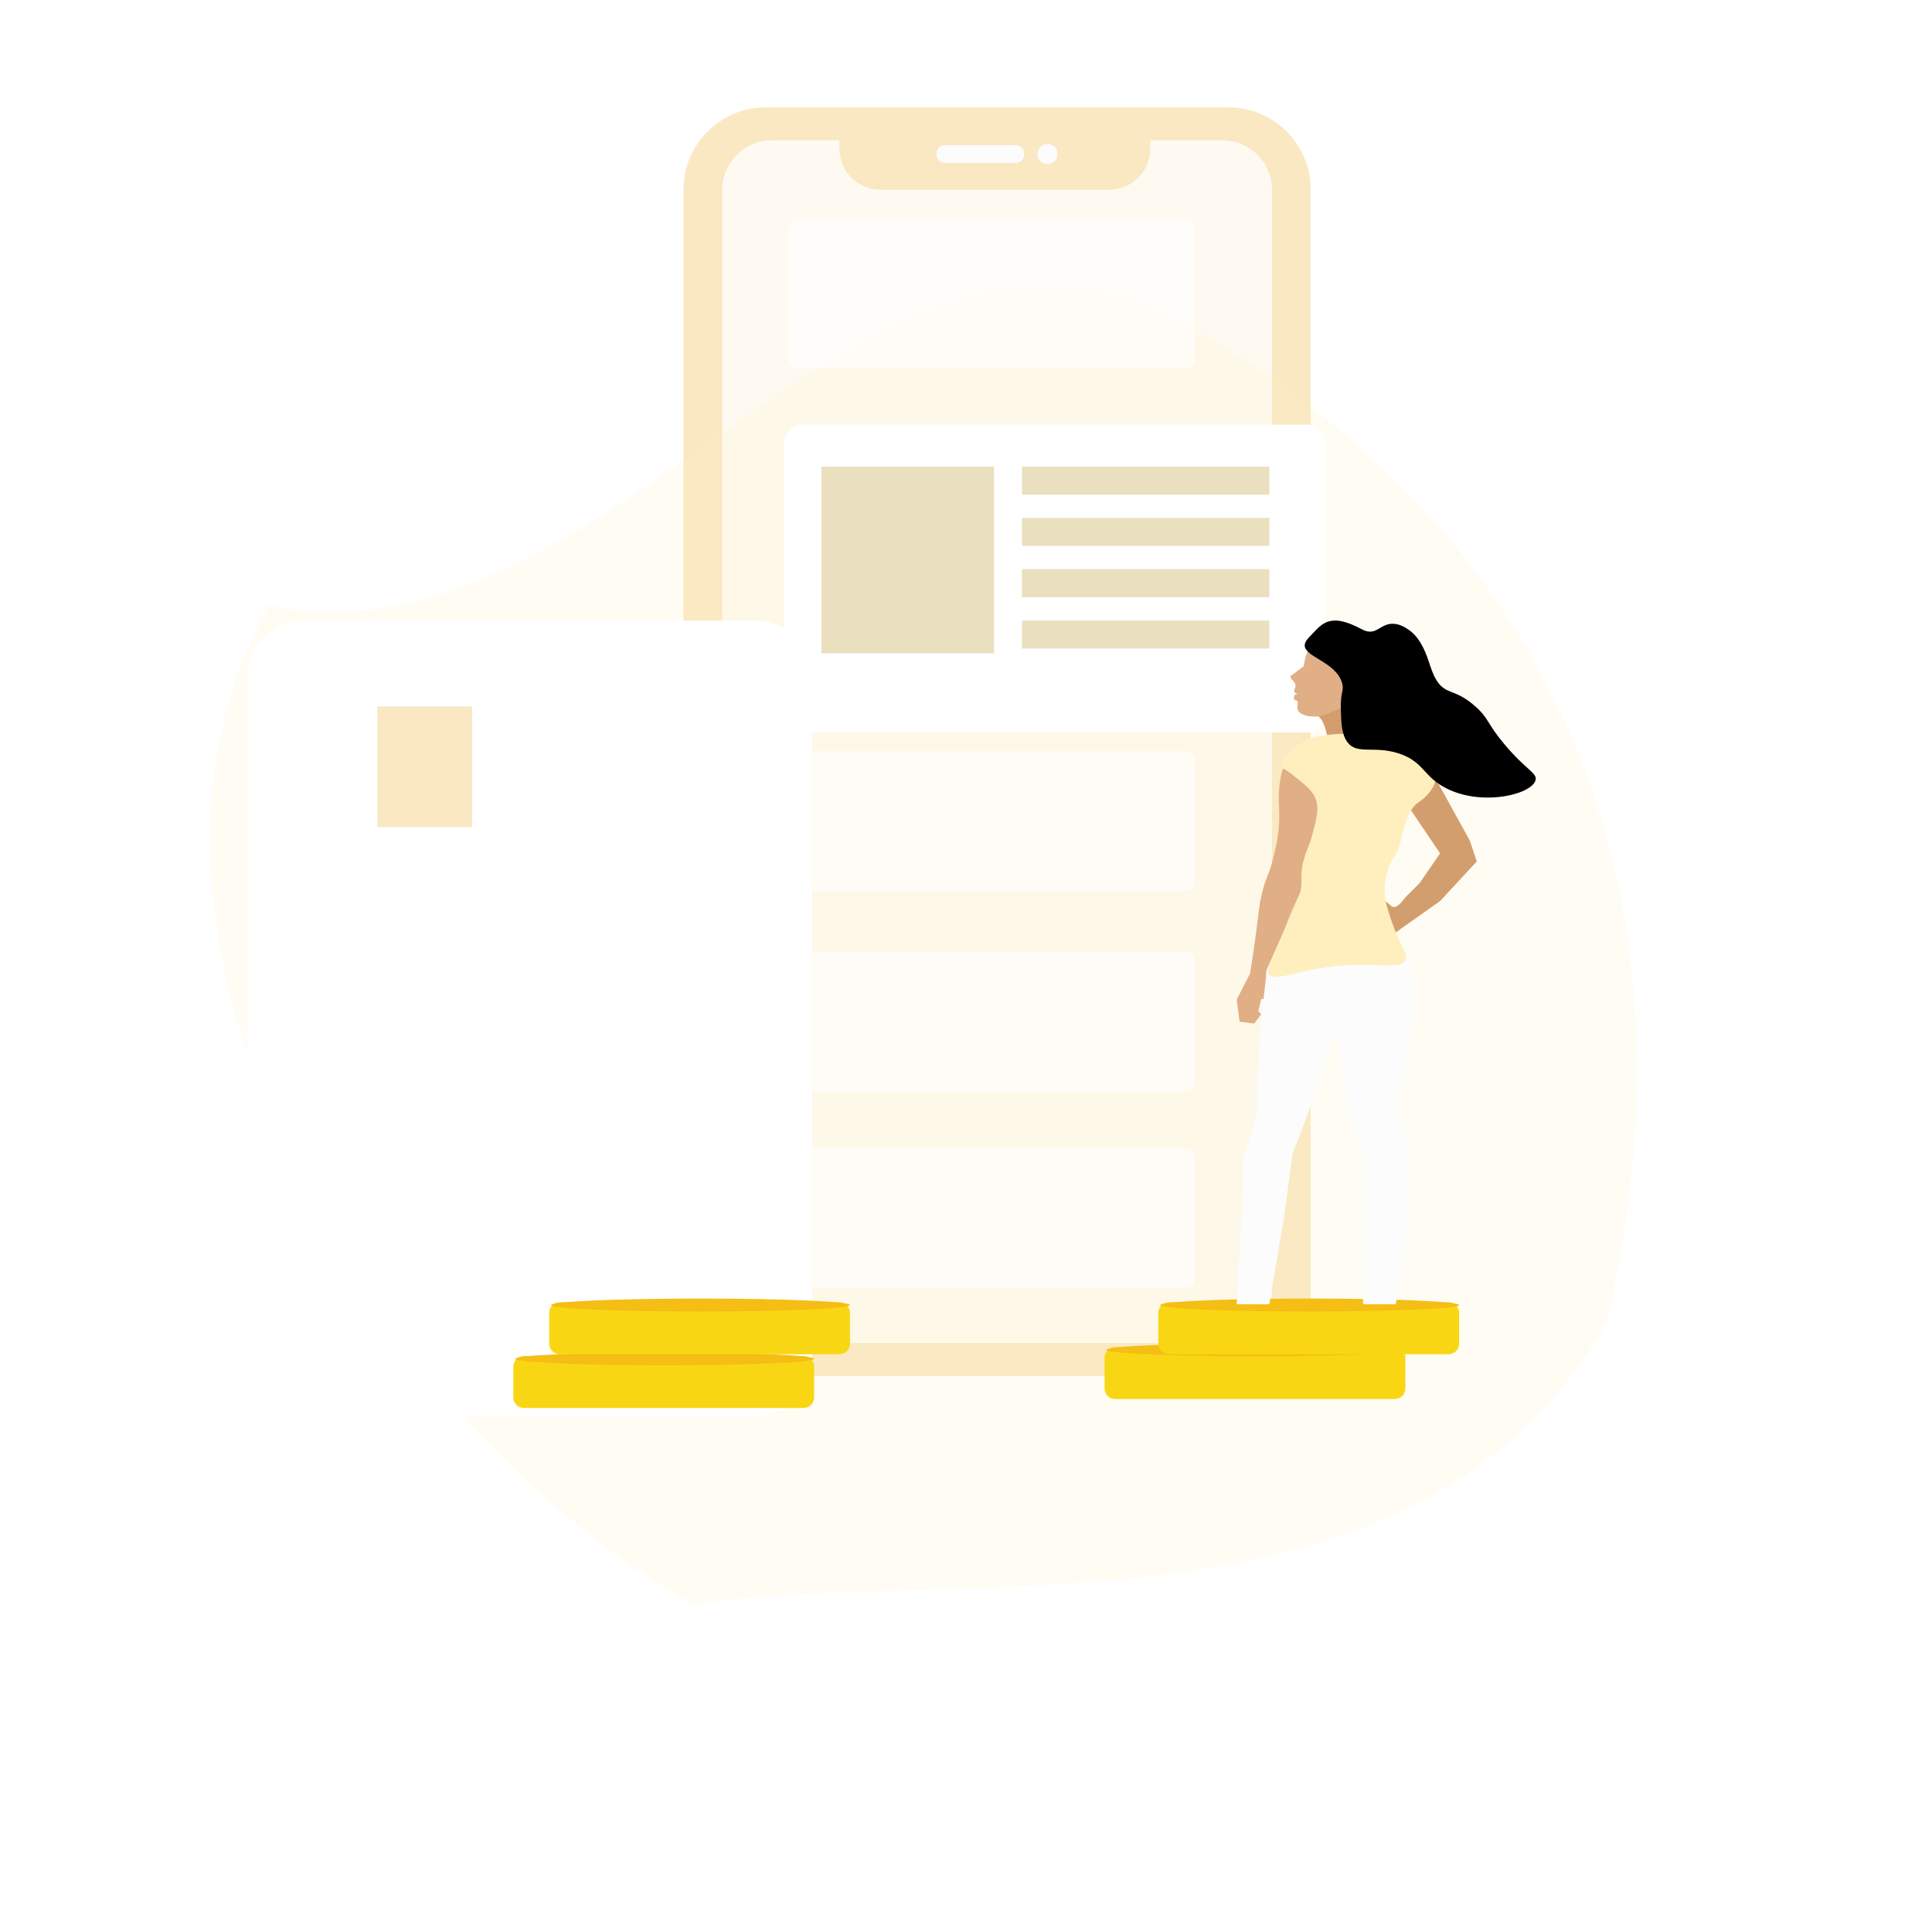<svg width="414" height="413" viewBox="0 0 414 413" fill="none" xmlns="http://www.w3.org/2000/svg">
<path d="M263.173 23H164.15C154.387 23 146.473 30.88 146.473 40.6V277.323C146.473 287.043 154.387 294.923 164.15 294.923H263.173C272.935 294.923 280.849 287.043 280.849 277.323V40.6C280.849 30.88 272.935 23 263.173 23Z" fill="#F9E8C2"/>
<path d="M261.899 30.064H246.485V31.91C246.485 33.059 246.258 34.197 245.816 35.259C245.374 36.32 244.726 37.285 243.91 38.097C243.094 38.91 242.125 39.554 241.058 39.993C239.992 40.433 238.849 40.659 237.694 40.658H188.673C187.519 40.659 186.376 40.433 185.309 39.993C184.243 39.554 183.273 38.91 182.457 38.097C181.641 37.285 180.993 36.32 180.551 35.259C180.109 34.197 179.882 33.059 179.882 31.91V30.064H165.452C162.621 30.064 159.907 31.183 157.905 33.176C155.904 35.169 154.78 37.871 154.78 40.69V277.214C154.78 280.032 155.904 282.735 157.905 284.728C159.907 286.72 162.621 287.84 165.452 287.84H261.899C264.73 287.84 267.444 286.72 269.446 284.728C271.447 282.735 272.571 280.032 272.571 277.214V40.708C272.574 39.311 272.3 37.927 271.764 36.636C271.229 35.344 270.443 34.171 269.452 33.182C268.461 32.194 267.284 31.409 265.988 30.874C264.692 30.339 263.302 30.064 261.899 30.064Z" fill="white" fill-opacity="0.78"/>
<path d="M217.714 31.12H202.459C201.49 31.12 200.704 31.902 200.704 32.867V33.164C200.704 34.129 201.49 34.911 202.459 34.911H217.714C218.683 34.911 219.469 34.129 219.469 33.164V32.867C219.469 31.902 218.683 31.12 217.714 31.12Z" fill="#FCFCFC"/>
<path d="M224.47 35.165C225.664 35.165 226.632 34.201 226.632 33.011C226.632 31.822 225.664 30.858 224.47 30.858C223.275 30.858 222.307 31.822 222.307 33.011C222.307 34.201 223.275 35.165 224.47 35.165Z" fill="#FCFCFC"/>
<path d="M253.406 69.003C321.374 107.113 368.392 176.998 344.378 283.219C318.229 329.854 267.089 337.7 218.989 339.964C193.213 341.177 168.311 340.787 148.594 343.905C80.626 305.795 17.462 201.315 57.622 129.689C131.984 144.545 185.438 30.894 253.406 69.003Z" fill="#FEEDC7" fill-opacity="0.19"/>
<g filter="url(#filter0_d)">
<path d="M65.267 299.597H161.733C168.51 299.597 174 294.107 174 287.33V141.267C174 134.49 168.51 129 161.733 129H65.267C58.494 129 53 134.49 53 141.267V287.334C53 294.107 58.494 299.597 65.267 299.597Z" fill="white"/>
<path d="M80.841 147.418H101.144V173.291H80.841V147.418Z" fill="#F9E8C2"/>
</g>
<path d="M172.187 301.768H112.268C111.015 301.768 110 300.753 110 299.5V292.895C110 291.642 111.015 290.627 112.268 290.627H172.187C173.44 290.627 174.455 291.642 174.455 292.895V299.5C174.455 300.753 173.44 301.768 172.187 301.768Z" fill="#F9D613"/>
<path d="M142.426 292.617C160.115 292.617 174.455 291.993 174.455 291.224C174.455 290.455 160.115 289.832 142.426 289.832C124.737 289.832 110.398 290.455 110.398 291.224C110.398 291.993 124.737 292.617 142.426 292.617Z" fill="#F4BE14"/>
<path d="M298.884 299.848H238.965C237.712 299.848 236.697 298.834 236.697 297.58V290.976C236.697 289.722 237.712 288.708 238.965 288.708H298.884C300.137 288.708 301.152 289.722 301.152 290.976V297.58C301.152 298.834 300.137 299.848 298.884 299.848Z" fill="#F9D613"/>
<path d="M269.124 290.697C286.812 290.697 301.152 290.074 301.152 289.305C301.152 288.536 286.812 287.912 269.124 287.912C251.435 287.912 237.095 288.536 237.095 289.305C237.095 290.074 251.435 290.697 269.124 290.697Z" fill="#F4BE14"/>
<path d="M179.866 290.249H119.947C118.693 290.249 117.679 289.235 117.679 287.982V281.377C117.679 280.124 118.693 279.109 119.947 279.109H179.866C181.119 279.109 182.133 280.124 182.133 281.377V287.982C182.133 289.235 181.119 290.249 179.866 290.249Z" fill="#F9D613"/>
<path d="M150.105 281.099C167.794 281.099 182.133 280.475 182.133 279.706C182.133 278.937 167.794 278.313 150.105 278.313C132.416 278.313 118.076 278.937 118.076 279.706C118.076 280.475 132.416 281.099 150.105 281.099Z" fill="#F4BE14"/>
<path d="M310.402 290.249H250.483C249.23 290.249 248.215 289.235 248.215 287.982V281.377C248.215 280.124 249.23 279.109 250.483 279.109H310.402C311.655 279.109 312.67 280.124 312.67 281.377V287.982C312.67 289.235 311.655 290.249 310.402 290.249Z" fill="#F9D613"/>
<path d="M280.641 281.099C298.33 281.099 312.67 280.475 312.67 279.706C312.67 278.937 298.33 278.313 280.641 278.313C262.953 278.313 248.613 278.937 248.613 279.706C248.613 280.475 262.953 281.099 280.641 281.099Z" fill="#F4BE14"/>
<g filter="url(#filter1_d)">
<rect x="168.01" y="87" width="116" height="66" rx="4" fill="white"/>
</g>
<rect x="169.01" y="161" width="87" height="30" rx="2" fill="white" fill-opacity="0.62"/>
<rect x="169.01" y="47" width="87" height="32" rx="2" fill="white" fill-opacity="0.62"/>
<rect x="169.01" y="204" width="87" height="30" rx="2" fill="white" fill-opacity="0.62"/>
<rect x="169.01" y="246" width="87" height="30" rx="2" fill="white" fill-opacity="0.62"/>
<path d="M307.583 166.782L314.953 180.141L316.451 184.637L308.584 193.131L300.09 199.126L297.344 201.122L294.598 190.76C295.309 191.519 297.235 193.548 298.221 194.255C298.264 194.288 298.349 194.345 298.473 194.378C299.374 194.639 300.531 193.174 301.095 192.382L304.216 189.261L308.588 182.892L302.594 174.024L300.222 169.528L307.583 166.782Z" fill="#D39E6D"/>
<path d="M303.087 210.365C303.457 212.296 303.433 213.951 303.338 215.113C301.517 225.636 300.289 233.49 299.966 236.217C299.905 236.719 299.796 237.753 299.966 239.091C300.213 240.997 300.905 242.486 301.465 243.463L302.091 250.458L301.09 268.442L299.089 279.544H292.843H292.094C291.947 260.508 291.985 253.024 292.094 250.947C292.103 250.762 292.137 250.146 292.094 249.325C291.937 246.394 290.956 244.255 290.719 243.705C288.954 239.612 287.119 228.107 286.597 220.728C285.677 207.724 286.232 206.069 286.972 205.243C290.149 201.701 297.315 201.089 300.46 204.12C302.214 205.803 302.76 208.649 303.087 210.365Z" fill="#FCFCFD"/>
<path d="M289.101 203.745C293.332 208.578 292.336 216.483 289.476 218.603C288.703 219.177 286.963 219.946 285.853 221.975C285.331 222.933 285.17 223.768 285.103 224.1C284.591 226.628 282.889 231.318 279.484 240.708C278.957 242.164 278.113 244.422 276.984 247.201L275.111 261.186L271.995 279.545H265C266.1 260.831 266.432 252.963 266.375 250.824C266.371 250.72 266.361 250.392 266.375 249.951C266.442 247.727 266.987 246.338 267.874 243.582C268.675 241.092 269.079 239.817 269.249 238.588C269.477 236.9 269.401 235.619 269.373 235.093C269.159 230.886 269.828 227.723 270.373 216.237C270.881 205.5 270.459 204.864 271.621 203.499C274.988 199.558 284.245 198.196 289.101 203.745Z" fill="#FCFCFD"/>
<path d="M274.243 167.783C273.774 171.155 274.177 172.568 274.12 175.527C274.049 178.928 273.427 181.493 272.872 183.77C271.886 187.82 271.303 187.763 270.373 191.638C269.799 194.033 269.818 194.896 269.126 200.131C268.851 202.194 268.443 205.106 267.879 208.625L265.005 214.245L265.631 218.992L268.751 219.367L270.25 217.37L269.624 216.744L270.25 214.122H270.748L271.246 209.877L271.369 208.004L275.106 199.61C275.813 197.627 276.96 194.673 278.658 191.211C281.011 186.416 281.679 186.25 282.737 183.779C285.516 177.258 285.255 168.105 280.74 164.548C279.578 163.633 277.439 162.538 275.993 163.301C275.519 163.534 274.741 164.183 274.243 167.783Z" fill="#E1AF85"/>
<path d="M293.849 158.663L288.855 149.794L278.616 152.668C278.839 152.848 279.218 153.114 279.74 153.294C280.821 153.664 281.57 153.337 282.111 153.417C282.879 153.536 283.847 154.57 284.61 158.786" fill="#D39E6D"/>
<path d="M285.355 157.415C283.33 157.629 280.864 157.894 278.36 159.54C278.36 159.54 275.998 160.854 274.665 163.329C274.371 163.879 274.381 164.202 274.49 164.411C274.632 164.676 274.959 164.643 275.362 164.908C275.362 164.908 275.884 165.212 276.61 165.781C279.484 168.024 280.954 169.177 281.732 170.775C282.803 172.99 282.177 175.314 281.106 179.269C280.408 181.844 280.001 181.934 279.356 184.391C278.388 188.08 279.327 188.834 278.483 191.884C277.449 195.602 276.093 196.954 273.612 202.995C271.701 207.653 271.53 208.241 271.862 208.739C273.067 210.527 277.568 208.042 285.725 207.117C295.011 206.064 300.128 208.042 301.209 205.741C301.849 204.376 300.161 203.427 297.837 196.375C296.983 193.786 296.685 192.325 296.713 190.632C296.751 188.066 297.519 186.032 297.837 185.263C298.496 183.67 298.71 183.95 299.459 182.266C300.526 179.862 300.151 179.145 301.332 176.02C301.873 174.583 302.162 173.848 302.831 173.023C303.827 171.799 304.448 171.852 305.577 170.652C306.151 170.045 307.664 168.475 307.573 166.782C307.536 166.051 307.208 164.828 304.202 162.661C300.668 160.119 297.187 158.971 295.086 158.416C292.786 157.804 289.547 156.974 285.355 157.415Z" fill="#FFEFBE"/>
<path d="M285.355 152.545C284.506 153.01 282.476 153.958 280.233 153.418C279.541 153.252 278.398 152.977 278.108 152.17C277.852 151.459 278.327 150.52 277.857 150.174C277.672 150.036 277.501 150.117 277.359 149.922C277.15 149.643 277.212 149.112 277.482 148.922C277.691 148.775 277.961 148.874 277.98 148.799C278.009 148.699 277.52 148.623 277.354 148.301C277.169 147.931 277.572 147.58 277.606 147.053C277.625 146.712 277.492 146.209 276.733 145.555C276.648 145.346 276.567 145.137 276.482 144.929C277.44 144.222 278.398 143.515 279.356 142.804L279.73 140.807L280.603 138.683L285.35 136.435L294.593 141.557L290.723 150.548C288.936 151.212 287.143 151.881 285.355 152.545Z" fill="#E1AF85"/>
<path d="M303.836 136.937C303.5 136.468 302.902 135.704 301.92 135.021C301.18 134.505 299.895 133.66 298.34 133.689C295.992 133.731 295.115 135.757 292.971 135.311C292.421 135.197 292.084 134.998 291.724 134.813C288.841 133.324 286.692 132.636 284.729 133.191C283.387 133.57 282.481 134.514 281.357 135.69C280.276 136.819 279.735 137.383 279.607 138.061C279.099 140.769 286.299 141.732 287.598 146.427C288.063 148.101 287.219 148.144 287.323 151.971C287.404 154.926 287.47 157.382 288.746 159.085C290.79 161.817 294.351 159.768 299.653 161.456C305.202 163.225 304.922 166.507 310.087 169.044C317.912 172.886 328.412 170.192 329.057 167.147C329.379 165.63 327.032 165.051 322.417 159.559C318.548 154.954 319.126 154.091 316.252 151.497C311.808 147.489 309.84 149.031 307.829 145.801C306.236 143.24 306.17 140.181 303.836 136.937Z" fill="black"/>
<rect x="219" y="100" width="53" height="6" fill="#EAE0BF"/>
<rect x="219" y="111" width="53" height="6" fill="#EAE0BF"/>
<rect x="219" y="122" width="53" height="6" fill="#EAE0BF"/>
<rect x="219" y="133" width="53" height="6" fill="#EAE0BF"/>
<rect x="176" y="100" width="37" height="40" fill="#EAE0BF"/>
<defs>
<filter id="filter0_d" x="49" y="129" width="129" height="178.598" filterUnits="userSpaceOnUse" color-interpolation-filters="sRGB">
<feFlood flood-opacity="0" result="BackgroundImageFix"/>
<feColorMatrix in="SourceAlpha" type="matrix" values="0 0 0 0 0 0 0 0 0 0 0 0 0 0 0 0 0 0 127 0"/>
<feOffset dy="4"/>
<feGaussianBlur stdDeviation="2"/>
<feColorMatrix type="matrix" values="0 0 0 0 0 0 0 0 0 0 0 0 0 0 0 0 0 0 0.01 0"/>
<feBlend mode="normal" in2="BackgroundImageFix" result="effect1_dropShadow"/>
<feBlend mode="normal" in="SourceGraphic" in2="effect1_dropShadow" result="shape"/>
</filter>
<filter id="filter1_d" x="138.01" y="61" width="176" height="126" filterUnits="userSpaceOnUse" color-interpolation-filters="sRGB">
<feFlood flood-opacity="0" result="BackgroundImageFix"/>
<feColorMatrix in="SourceAlpha" type="matrix" values="0 0 0 0 0 0 0 0 0 0 0 0 0 0 0 0 0 0 127 0"/>
<feOffset dy="4"/>
<feGaussianBlur stdDeviation="15"/>
<feColorMatrix type="matrix" values="0 0 0 0 0.98 0 0 0 0 1 0 0 0 0 0 0 0 0 0.1 0"/>
<feBlend mode="normal" in2="BackgroundImageFix" result="effect1_dropShadow"/>
<feBlend mode="normal" in="SourceGraphic" in2="effect1_dropShadow" result="shape"/>
</filter>
</defs>
</svg>
